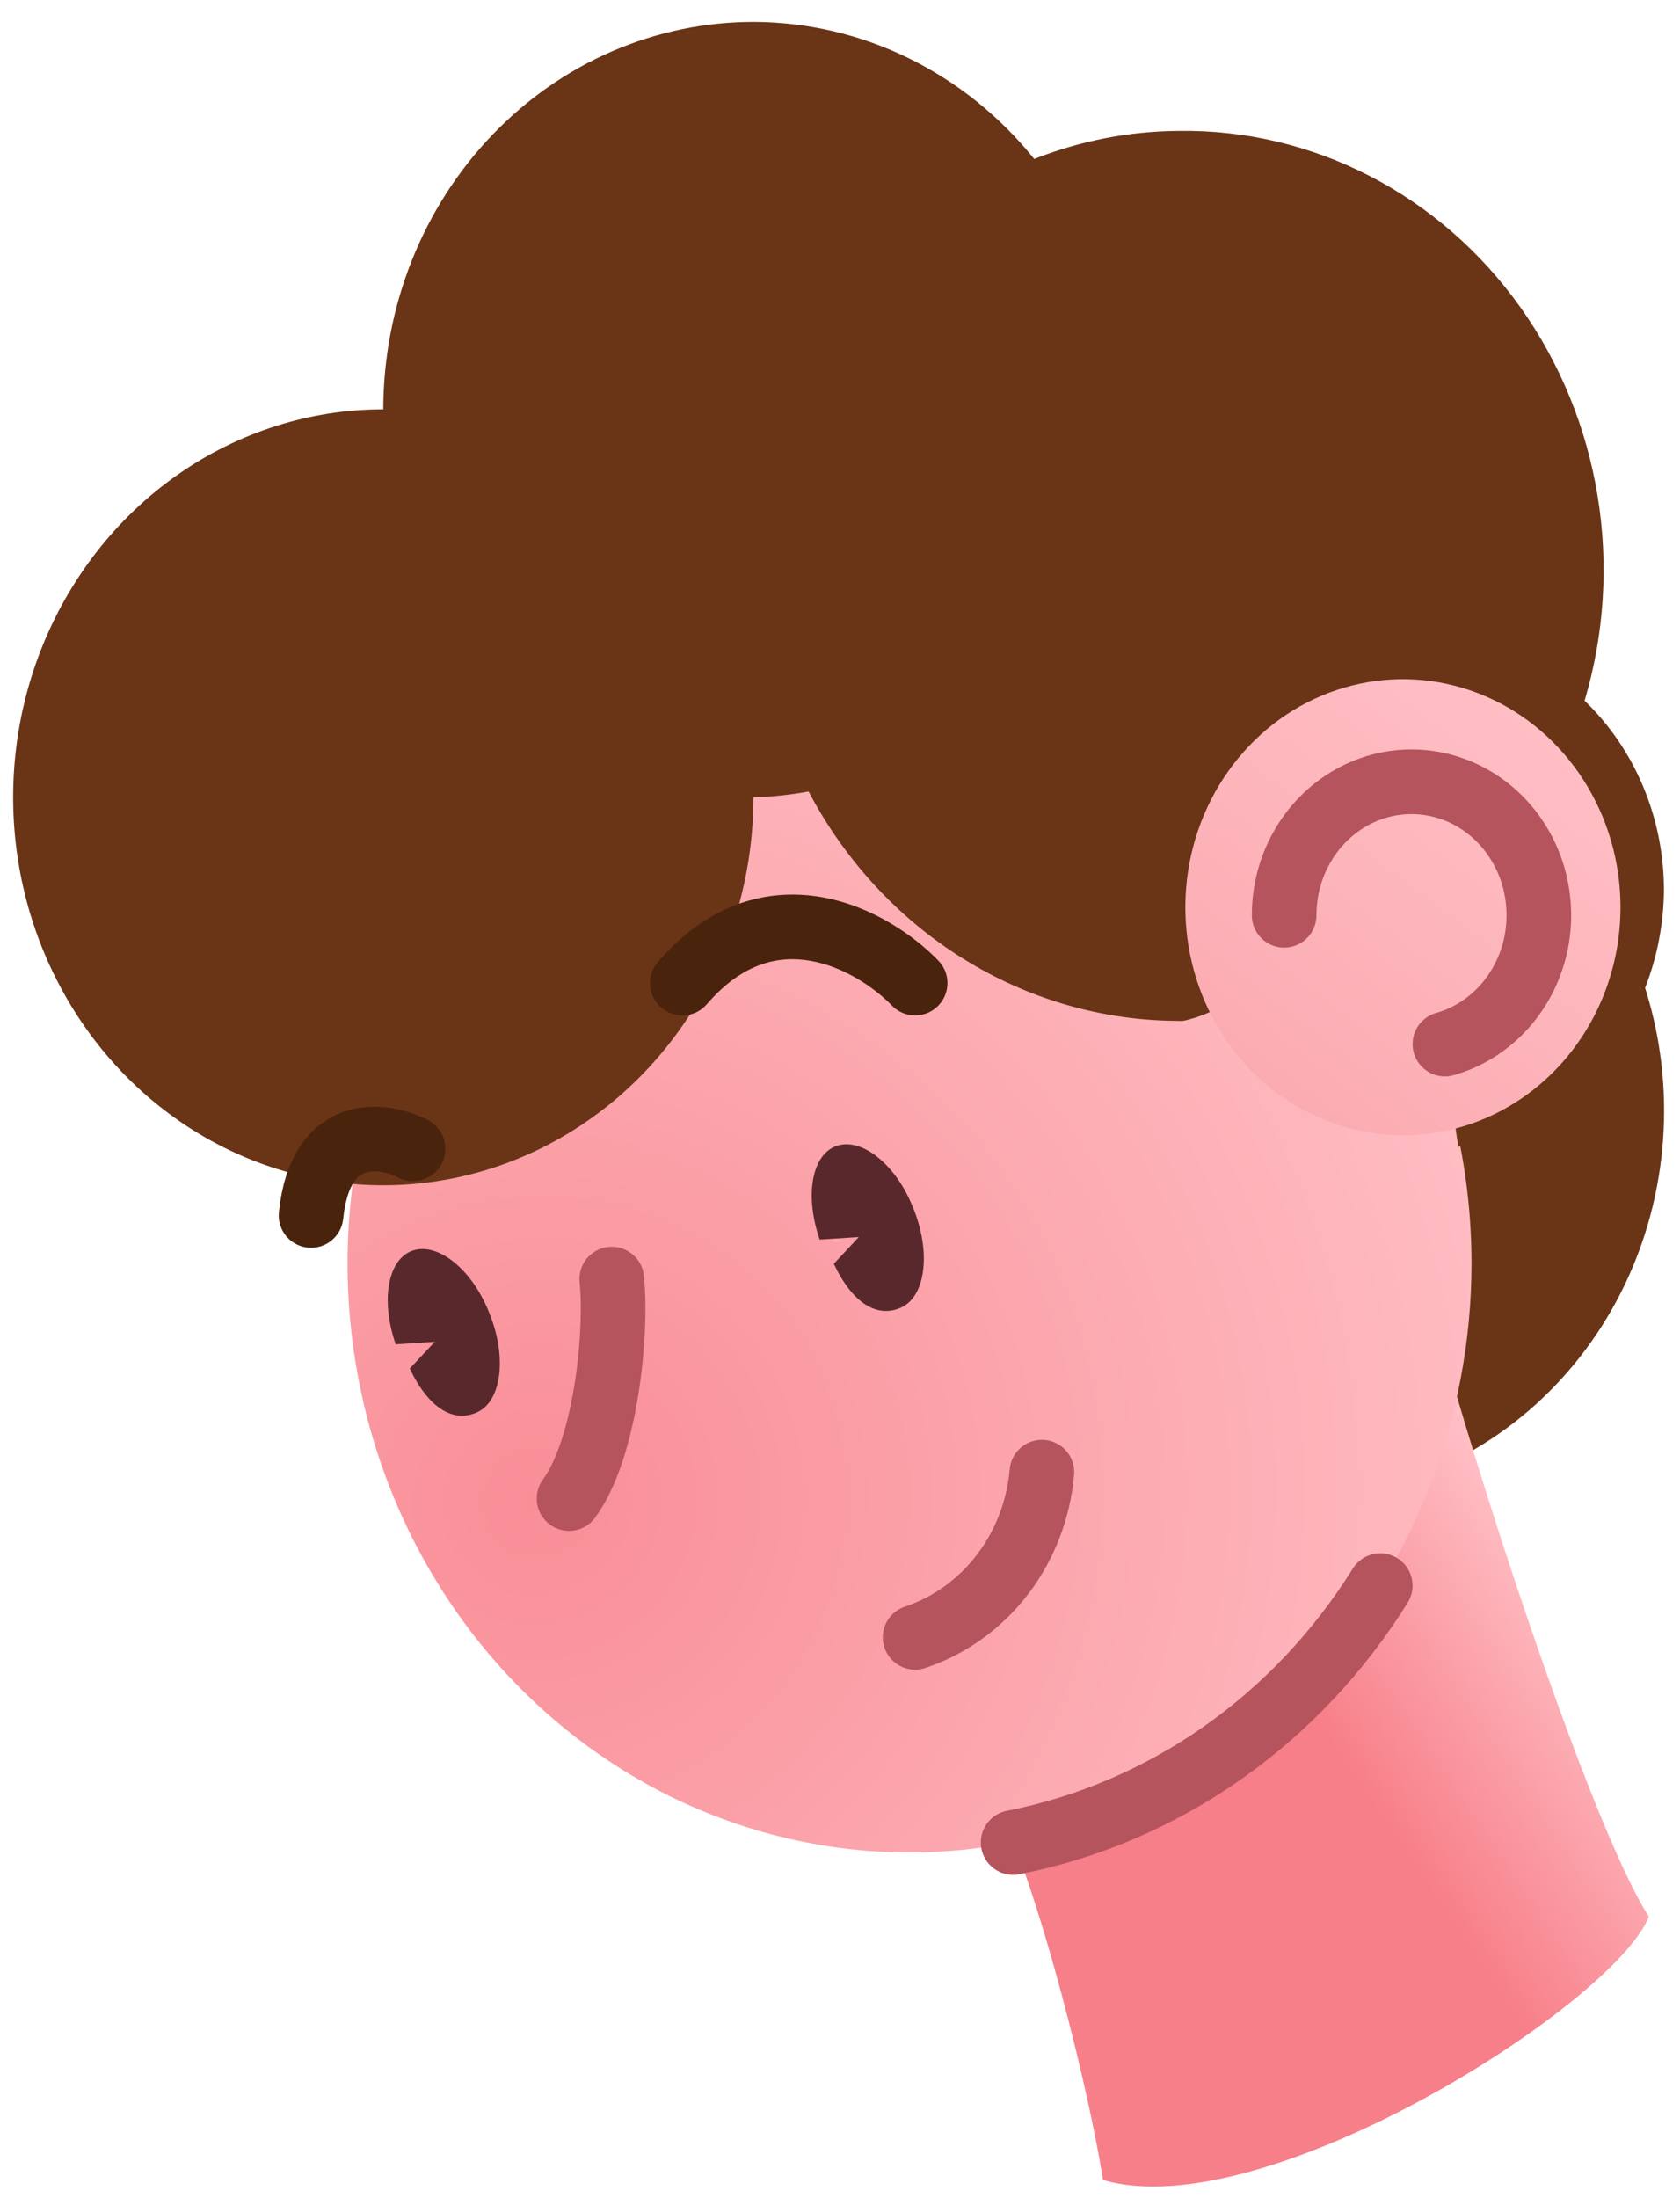 <svg width="52" height="68" viewBox="0 0 52 68" fill="none" xmlns="http://www.w3.org/2000/svg">
<path fill-rule="evenodd" clip-rule="evenodd" d="M51.507 34.356C51.507 31.982 50.835 29.661 49.576 27.687C48.317 25.713 46.528 24.175 44.434 23.267C42.34 22.359 40.036 22.121 37.814 22.585C35.591 23.048 33.55 24.192 31.948 25.871C30.346 27.55 29.255 29.689 28.814 32.018C28.372 34.346 28.6 36.76 29.468 38.953C30.336 41.146 31.805 43.02 33.69 44.338C35.575 45.656 37.79 46.359 40.056 46.358C41.561 46.358 43.05 46.047 44.44 45.444C45.829 44.841 47.092 43.957 48.155 42.842C49.219 41.728 50.062 40.404 50.637 38.948C51.212 37.492 51.508 35.932 51.507 34.356Z" fill="#6A3416"/>
<path fill-rule="evenodd" clip-rule="evenodd" d="M43.214 35.12C43.142 37.953 48.804 55.863 51.038 59.292C49.932 62.032 39.111 68.902 34.141 67.437C33.587 63.961 31.735 56.975 30.591 55.423C29.446 53.871 43.286 32.265 43.214 35.12Z" fill="url(#paint0_linear)"/>
<path fill-rule="evenodd" clip-rule="evenodd" d="M45.547 39.088C45.548 35.484 44.529 31.96 42.618 28.962C40.707 25.964 37.99 23.628 34.811 22.248C31.633 20.868 28.135 20.506 24.76 21.209C21.385 21.912 18.285 23.648 15.852 26.197C13.419 28.746 11.762 31.993 11.091 35.529C10.42 39.064 10.765 42.729 12.082 46.059C13.4 49.389 15.63 52.235 18.492 54.237C21.353 56.239 24.717 57.307 28.158 57.306C32.769 57.304 37.191 55.384 40.452 51.968C43.713 48.552 45.545 43.919 45.547 39.088Z" fill="url(#paint1_radial)"/>
<path fill-rule="evenodd" clip-rule="evenodd" d="M23.336 0.678C24.989 0.684 26.622 1.065 28.12 1.798C29.618 2.53 30.946 3.595 32.012 4.918C33.442 4.353 34.956 4.059 36.485 4.049C38.533 4.019 40.56 4.497 42.398 5.446C44.236 6.394 45.833 7.785 47.059 9.505C48.284 11.225 49.104 13.225 49.449 15.34C49.795 17.456 49.657 19.627 49.047 21.676C49.82 22.421 50.437 23.325 50.859 24.332C51.282 25.339 51.501 26.427 51.502 27.526C51.489 29.419 50.848 31.248 49.687 32.698C48.527 34.149 46.92 35.13 45.143 35.474C45.055 35.028 45.055 34.715 44.917 34.205C44.541 32.85 38.912 30.37 38.282 30.817C37.786 31.189 37.221 31.45 36.623 31.581C36.571 31.584 36.52 31.584 36.468 31.581C34.13 31.575 31.837 30.914 29.826 29.666C27.814 28.418 26.158 26.63 25.028 24.485C24.464 24.589 23.893 24.649 23.32 24.665C23.32 27.039 22.648 29.359 21.389 31.333C20.13 33.307 18.341 34.845 16.247 35.753C14.154 36.662 11.851 36.899 9.628 36.436C7.406 35.973 5.365 34.83 3.762 33.152C2.16 31.473 1.069 29.335 0.627 27.006C0.185 24.678 0.412 22.265 1.279 20.072C2.146 17.879 3.615 16.004 5.498 14.686C7.383 13.367 9.597 12.663 11.863 12.663C11.866 11.087 12.164 9.527 12.742 8.071C13.319 6.616 14.165 5.294 15.231 4.181C16.296 3.068 17.56 2.186 18.951 1.585C20.342 0.984 21.832 0.676 23.336 0.678Z" fill="#6A3416"/>
<path d="M27.607 31.108C27.991 31.505 28.625 31.515 29.021 31.131C29.418 30.747 29.429 30.114 29.044 29.717L27.607 31.108ZM20.363 29.76C20.003 30.178 20.049 30.809 20.468 31.17C20.886 31.531 21.517 31.484 21.878 31.066L20.363 29.76ZM29.044 29.717C28.308 28.956 27.006 28.03 25.439 27.754C23.79 27.464 21.952 27.917 20.363 29.76L21.878 31.066C23.005 29.758 24.134 29.555 25.092 29.724C26.131 29.907 27.073 30.556 27.607 31.108L29.044 29.717Z" fill="#4A230D"/>
<path d="M12.784 35.538C11.851 35.058 9.914 34.8 9.628 37.6" stroke="#4A230D" stroke-width="2" stroke-linecap="round" stroke-linejoin="round"/>
<path fill-rule="evenodd" clip-rule="evenodd" d="M50.158 28.048C50.155 26.653 49.757 25.291 49.015 24.133C48.273 22.975 47.22 22.073 45.989 21.542C44.758 21.011 43.405 20.873 42.1 21.148C40.794 21.422 39.596 22.095 38.656 23.082C37.716 24.07 37.076 25.327 36.817 26.695C36.559 28.063 36.693 29.481 37.203 30.769C37.714 32.057 38.577 33.158 39.684 33.932C40.791 34.707 42.092 35.12 43.424 35.12C44.309 35.12 45.187 34.937 46.005 34.582C46.823 34.226 47.566 33.705 48.192 33.048C48.817 32.391 49.313 31.611 49.65 30.753C49.988 29.895 50.16 28.976 50.158 28.048Z" fill="url(#paint2_linear)"/>
<path d="M18.935 39.569C19.107 41.174 18.769 44.782 17.613 46.358" stroke="#B5545C" stroke-width="2" stroke-linecap="round" stroke-linejoin="round"/>
<path fill-rule="evenodd" clip-rule="evenodd" d="M28.25 37.331C27.697 35.958 26.591 35.13 25.822 35.477C25.101 35.804 24.92 37.049 25.372 38.346L26.582 38.268L25.808 39.096C26.398 40.343 27.169 40.781 27.896 40.447C28.664 40.094 28.825 38.698 28.25 37.331Z" fill="#59282C"/>
<path fill-rule="evenodd" clip-rule="evenodd" d="M15.126 40.571C14.572 39.198 13.467 38.37 12.698 38.717C11.977 39.044 11.796 40.289 12.248 41.586L13.458 41.508L12.684 42.336C13.274 43.583 14.046 44.021 14.772 43.687C15.54 43.334 15.7 41.938 15.126 40.571Z" fill="#59282C"/>
<path d="M28.324 50.65C29.385 50.297 30.324 49.624 31.022 48.716C31.72 47.807 32.147 46.703 32.249 45.541" stroke="#B5545C" stroke-width="2" stroke-linecap="round" stroke-linejoin="round"/>
<path d="M31.359 56.999C33.667 56.545 35.863 55.607 37.816 54.242C39.769 52.876 41.437 51.11 42.722 49.051" stroke="#B5545C" stroke-width="2" stroke-linecap="round" stroke-linejoin="round"/>
<path d="M44.723 32.299C45.432 32.097 46.074 31.692 46.575 31.128C47.076 30.564 47.416 29.864 47.558 29.109C47.699 28.353 47.636 27.571 47.376 26.85C47.115 26.13 46.667 25.5 46.083 25.033C45.499 24.565 44.802 24.278 44.07 24.203C43.338 24.129 42.601 24.27 41.942 24.611C41.283 24.953 40.728 25.48 40.34 26.135C39.952 26.789 39.747 27.544 39.747 28.314" stroke="#B5545C" stroke-width="2" stroke-linecap="round" stroke-linejoin="round"/>
<defs>
<linearGradient id="paint0_linear" x1="51.038" y1="53" x2="32.86" y2="65.172" gradientUnits="userSpaceOnUse">
<stop stop-color="#FFBEC4"/>
<stop offset="0.397" stop-color="#F77F89"/>
<stop offset="1" stop-color="#F77F89"/>
</linearGradient>
<radialGradient id="paint1_radial" cx="0" cy="0" r="1" gradientUnits="userSpaceOnUse" gradientTransform="translate(16.741 46.5) rotate(31.575) scale(31.034 31.808)">
<stop stop-color="#F77F89"/>
<stop offset="0" stop-color="#F98E97"/>
<stop offset="1" stop-color="#FFBEC4"/>
</radialGradient>
<linearGradient id="paint2_linear" x1="47.944" y1="22.75" x2="38.819" y2="34.7" gradientUnits="userSpaceOnUse">
<stop stop-color="#FFBEC4"/>
<stop offset="1" stop-color="#FBAAB1"/>
</linearGradient>
</defs>
</svg>
